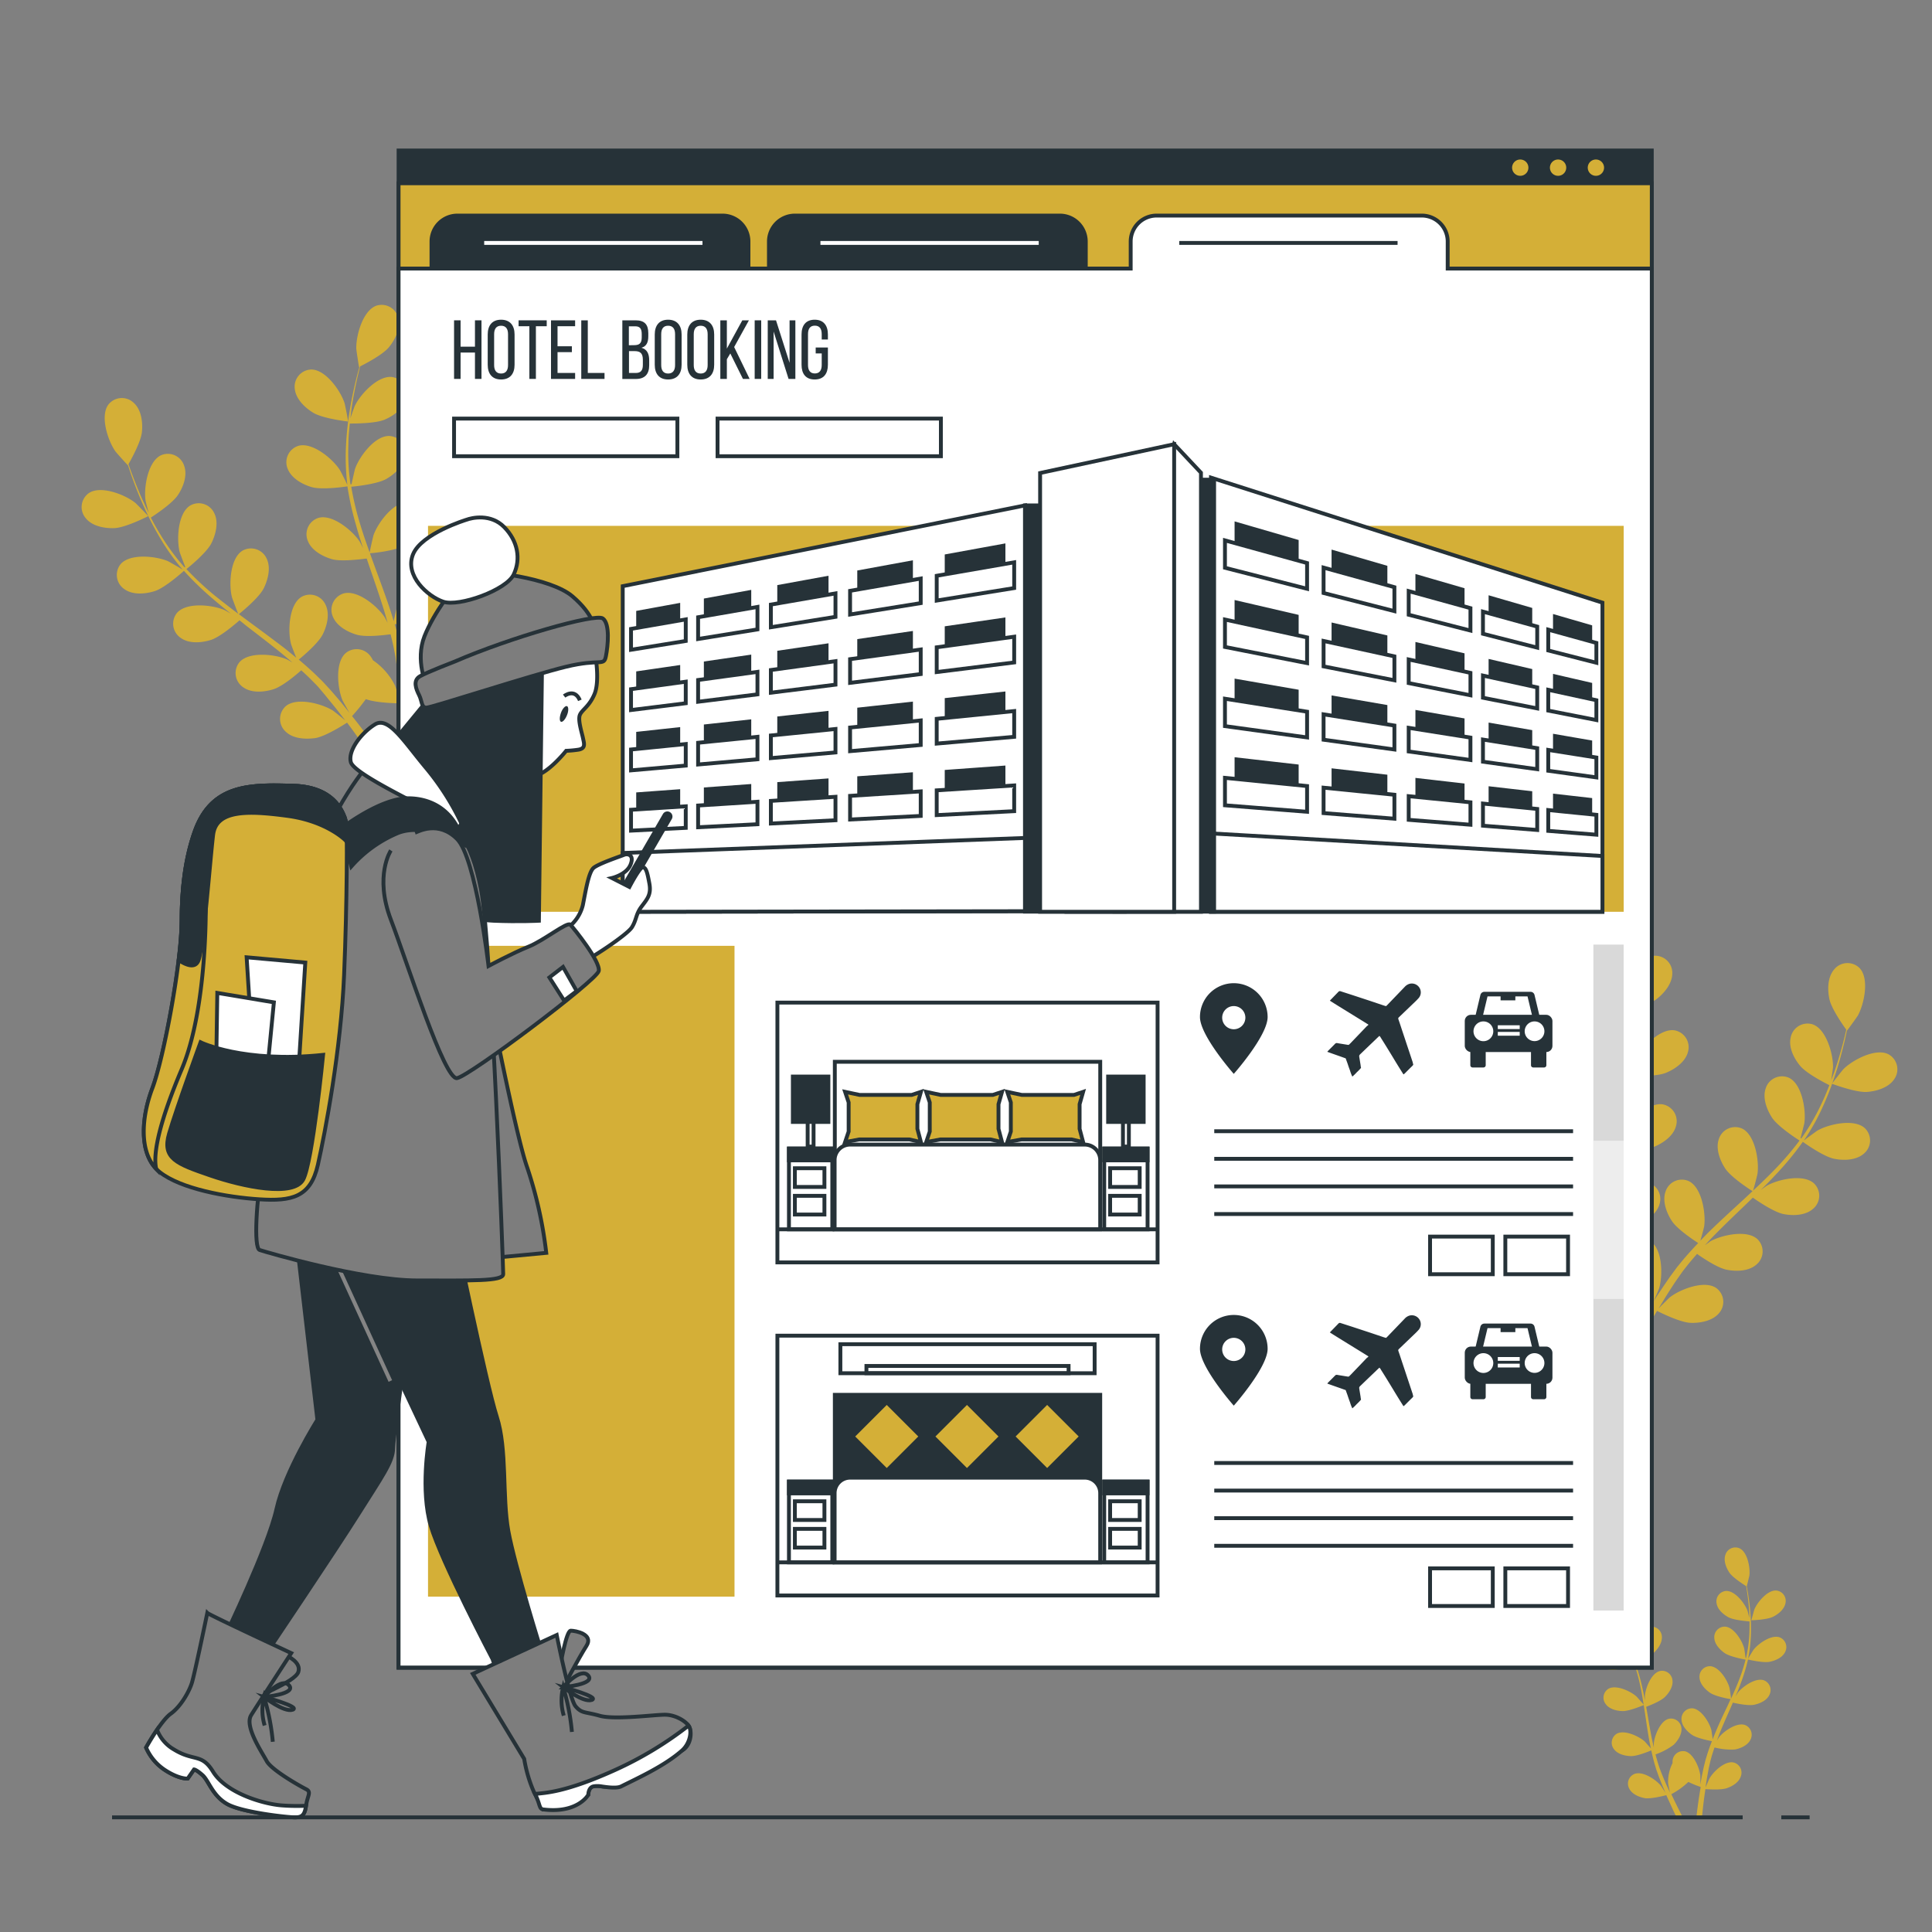 <svg xmlns="http://www.w3.org/2000/svg" viewBox="0 0 500 500"><rect x="0" y="0" width="500" height="500" fill="#808080" stroke="none"/><g id="freepik--Plants--inject-3"><path d="M29.59,136.68c2.93-.11,8.78-3.1,8.79-3.11s-3.14-3.26-3.37-3.44c-2.61-2.09-8.88-4.59-12-2.53a4.43,4.43,0,0,0-.78,6.55C23.89,136.2,27.09,136.77,29.59,136.68Z" style="fill:#D4AF37"></path><path d="M90.09,109.09c.07,0-.82-4.45-.91-4.73-1-3.18-4.88-8.73-8.62-8.73a4.43,4.43,0,0,0-4.27,5c.27,2.63,2.62,4.88,4.76,6.18C83.55,108.35,90.08,109.09,90.09,109.09Z" style="fill:#D4AF37"></path><path d="M97.41,79.11c-3.53,1.26-5.3,7.78-5.2,11.12,0,.29.67,4.79.73,4.76L93,95c-.28,1-.58,2.14-.88,3.35-.53,2.24-1.12,4.78-1.56,7.59a78.06,78.06,0,0,0-1,9.13,58.67,58.67,0,0,0,.32,10.27.5.5,0,0,1,0,.12c-.46-1-1.83-3.74-2-3.94-1.83-2.8-7-7.13-10.62-6.15a4.44,4.44,0,0,0-2.79,6c1,2.46,3.81,4,6.22,4.7,2.7.77,8.74-.12,9.22-.2A78.17,78.17,0,0,0,92.17,136c.54,2,1.16,3.91,1.8,5.87-.43-.85-.81-1.61-.88-1.71-1.83-2.8-7-7.13-10.62-6.15a4.44,4.44,0,0,0-2.79,6c.95,2.46,3.82,4,6.22,4.7s7.6,0,9-.16c.26.75.5,1.5.76,2.24,1.23,3.58,2.47,7.15,3.58,10.69.39,1.24.73,2.48,1.08,3.72-.38-.75-.71-1.38-.77-1.47-1.82-2.8-7-7.14-10.61-6.15a4.43,4.43,0,0,0-2.8,6c1,2.46,3.82,4,6.22,4.69s7.1.1,8.72-.12c.32,1.28.64,2.57.88,3.82.15.86.36,1.68.46,2.56s.24,1.71.35,2.56c.17,1.63.35,3.32.47,4.92.09,1.12.16,2.18.23,3.25-.37-1.25-1.16-3.67-1.25-3.86a17.2,17.2,0,0,0-5.72-6.54A4.75,4.75,0,0,0,96,170a4.43,4.43,0,0,0-6.51-1c-2.84,2.44-2.15,9.16-.85,12.24.08.19,1.13,2.07,1.81,3.24-.51-.63-1-1.25-1.52-1.89-1-1.27-2.11-2.52-3.26-3.86l-1.75-1.9c-.57-.65-1.26-1.26-1.89-1.9-1.49-1.45-3.08-2.85-4.71-4.23,1.12-.91,5-4.2,6.16-6.44s1.94-5.38.77-7.75a4.42,4.42,0,0,0-6.28-2c-3.18,2-3.51,8.73-2.69,12,0,.2.89,2.46,1.38,3.7-1-.82-2-1.64-3-2.44-3-2.29-6-4.52-9.06-6.76l-2.78-2.07c.4-.32,5.14-4.14,6.41-6.64,1.12-2.23,1.93-5.39.77-7.76a4.45,4.45,0,0,0-6.29-2c-3.17,2-3.51,8.73-2.69,12,.06.25,1.28,3.5,1.63,4.31-2-1.52-4-3.06-6-4.66a77.62,77.62,0,0,1-7.4-6.91c.19-.15,5.15-4.1,6.45-6.67,1.12-2.23,1.93-5.39.77-7.76a4.43,4.43,0,0,0-6.28-2c-3.18,2-3.51,8.72-2.7,12,.05.22,1,2.7,1.45,3.87l-.18.11a57.69,57.69,0,0,1-6.06-8.18c-1-1.58-1.86-3.15-2.67-4.7,1-.64,5.54-3.63,7-5.81s2.52-5.14,1.62-7.63a4.43,4.43,0,0,0-6-2.68c-3.38,1.62-4.45,8.29-4,11.6,0,.18.48,2,.83,3.29-.35-.7-.73-1.42-1-2.1-1.23-2.55-2.2-5-3-7.11-.47-1.22-.87-2.34-1.23-3.38.65-1.14,3.23-5.78,3.48-8.33s-.14-5.72-2.08-7.51a4.44,4.44,0,0,0-6.59.4c-2.24,3-.12,9.4,1.81,12.13.16.24,3.19,3.63,3.23,3.57l0-.07c.33,1,.69,2.1,1.11,3.28.79,2.16,1.71,4.6,2.88,7.19a79.59,79.59,0,0,0,4.19,8.18,57.63,57.63,0,0,0,5.93,8.38l.09.09c-.93-.58-3.6-2.1-3.81-2.2-3.07-1.32-9.78-2.08-12.25.73a4.44,4.44,0,0,0,1,6.53c2.15,1.53,5.39,1.23,7.77.49,2.69-.85,7.23-4.93,7.59-5.26A77.51,77.51,0,0,0,55,154.9c1.53,1.33,3.13,2.63,4.74,3.9-.83-.47-1.56-.89-1.67-.93-3.07-1.33-9.78-2.09-12.25.73a4.43,4.43,0,0,0,1,6.52c2.15,1.53,5.39,1.24,7.77.49s6.37-4.16,7.4-5.08L63.8,162c3,2.31,6,4.6,8.88,6.93,1,.82,2,1.67,3,2.52-.73-.42-1.35-.77-1.45-.81-3.07-1.33-9.78-2.09-12.25.73a4.43,4.43,0,0,0,1,6.52c2.15,1.53,5.39,1.24,7.78.49s6-3.83,7.2-4.91c1,.89,1.94,1.79,2.84,2.7.6.63,1.22,1.2,1.79,1.88L84.23,180c1,1.27,2.12,2.58,3.11,3.85.69.87,1.33,1.72,2,2.58-1-.83-3-2.42-3.17-2.53-2.84-1.78-9.35-3.55-12.22-1.14a4.44,4.44,0,0,0,0,6.6c1.89,1.84,5.14,2,7.61,1.66,2.72-.42,7.64-3.61,8.26-4,1.07,1.41,2.09,2.8,3,4.12,1.62,2.25,3.06,4.34,4.32,6.22l2.18-1.05c-1.37-1.95-2.94-4.13-4.71-6.48-1.08-1.44-2.27-3-3.5-4.51a49,49,0,0,0,3.57-4.39c2.63,1,8.11,1.09,8.81,1.09.11,1.77.21,3.49.27,5.12q.15,3.78.16,6.95l2.34-1.13c-.06-1.83-.16-3.82-.29-5.93-.1-1.8-.25-3.72-.43-5.69.7-.17,6.4-1.62,8.56-3.34,2-1.55,4-4.07,4-6.72a4.44,4.44,0,0,0-4.87-4.45c-3.71.47-6.84,6.46-7.46,9.74,0,.19-.2,2.34-.28,3.7-.07-.81-.13-1.59-.22-2.41-.16-1.64-.37-3.27-.59-5-.13-.85-.27-1.7-.41-2.56s-.35-1.74-.52-2.62c-.45-2-1-4.08-1.6-6.12,1.43-.15,6.51-.73,8.69-2s4.58-3.42,4.92-6a4.43,4.43,0,0,0-4.13-5.14c-3.75-.1-7.74,5.34-8.85,8.5-.07.19-.61,2.54-.89,3.84-.37-1.22-.73-2.45-1.15-3.68-1.19-3.54-2.52-7.09-3.82-10.64-.4-1.08-.79-2.17-1.18-3.26.51,0,6.57-.61,9-2,2.16-1.24,4.58-3.43,4.92-6.05a4.44,4.44,0,0,0-4.14-5.14c-3.74-.1-7.74,5.35-8.85,8.5-.08.24-.86,3.62-1,4.49-.86-2.39-1.69-4.78-2.42-7.18a78.35,78.35,0,0,1-2.35-9.84c.24,0,6.56-.58,9.06-2,2.16-1.24,4.58-3.42,4.92-6a4.43,4.43,0,0,0-4.14-5.13c-3.74-.1-7.74,5.34-8.85,8.49-.07.21-.66,2.79-.91,4H90.7A57.2,57.2,0,0,1,90.16,115c0-1.87.19-3.65.37-5.39,1.19,0,6.62,0,9-1s4.93-2.9,5.55-5.46a4.44,4.44,0,0,0-3.54-5.57c-3.71-.51-8.28,4.46-9.73,7.48-.08.16-.7,1.92-1.13,3.2.1-.78.18-1.59.28-2.34.39-2.8.91-5.35,1.4-7.6.28-1.27.57-2.42.84-3.5,1.18-.59,5.88-3,7.49-5s3-4.85,2.41-7.41A4.43,4.43,0,0,0,97.41,79.11Z" style="fill:#D4AF37"></path><path d="M483.17,282.59c-2.92.21-9.07-2.12-9.08-2.12s2.77-3.59,3-3.79c2.36-2.36,8.32-5.54,11.65-3.83a4.43,4.43,0,0,1,1.5,6.42C488.78,281.49,485.66,282.41,483.17,282.59Z" style="fill:#D4AF37"></path><path d="M420,261.78c-.07,0,.33-4.51.39-4.8.67-3.27,3.89-9.21,7.61-9.62a4.43,4.43,0,0,1,4.79,4.53c0,2.64-2.07,5.13-4.05,6.66C426.44,260.34,420,261.78,420,261.78Z" style="fill:#D4AF37"></path><path d="M409.47,232.79c3.64.86,6.11,7.15,6.37,10.48,0,.29-.13,4.83-.2,4.81l-.07,0c.39,1,.81,2.06,1.24,3.23.77,2.17,1.63,4.63,2.38,7.38a77.37,77.37,0,0,1,2,9,57.22,57.22,0,0,1,.8,10.24.49.49,0,0,1,0,.12c.35-1,1.42-3.91,1.53-4.13,1.51-3,6.18-7.85,9.88-7.27a4.44,4.44,0,0,1,3.43,5.64c-.68,2.55-3.36,4.4-5.67,5.35-2.6,1.07-8.71.83-9.19.81a80.23,80.23,0,0,1-1.07,10.42c-.33,2-.73,4-1.15,6,.33-.89.63-1.69.68-1.79,1.51-3,6.19-7.86,9.89-7.27a4.43,4.43,0,0,1,3.42,5.63c-.67,2.56-3.35,4.4-5.66,5.35s-7.55.87-8.93.83c-.17.77-.33,1.54-.51,2.31-.83,3.69-1.67,7.37-2.39,11-.25,1.28-.45,2.55-.66,3.82.29-.79.55-1.45.59-1.55,1.52-3,6.19-7.86,9.89-7.27a4.43,4.43,0,0,1,3.43,5.63c-.68,2.56-3.36,4.41-5.67,5.35s-7.05.88-8.68.83c-.18,1.31-.35,2.62-.46,3.9-.05.87-.17,1.71-.17,2.59s0,1.73-.08,2.58c0,1.65,0,3.34.08,5,0,1.11.08,2.18.12,3.25.24-1.28.76-3.77.82-4a17.26,17.26,0,0,1,5-7.12,5.1,5.1,0,0,1,.39-.9,4.43,4.43,0,0,1,6.36-1.74c3.09,2.12,3.13,8.87,2.18,12.08-.06.19-.89,2.17-1.44,3.41.43-.68.84-1.35,1.3-2,.89-1.38,1.82-2.74,2.82-4.2l1.53-2.08c.5-.71,1.11-1.39,1.67-2.1,1.32-1.6,2.75-3.16,4.22-4.71-1.21-.78-5.46-3.62-6.83-5.73s-2.51-5.14-1.61-7.62a4.42,4.42,0,0,1,6-2.68c3.38,1.62,4.44,8.29,4,11.6,0,.21-.62,2.55-1,3.82.89-.92,1.77-1.84,2.7-2.74,2.69-2.61,5.49-5.16,8.27-7.72.85-.78,1.69-1.57,2.53-2.36-.43-.27-5.56-3.54-7.09-5.9-1.36-2.09-2.51-5.14-1.61-7.62a4.43,4.43,0,0,1,6-2.68c3.37,1.62,4.44,8.29,4,11.6,0,.25-.89,3.61-1.15,4.46,1.86-1.74,3.69-3.49,5.43-5.28a76.66,76.66,0,0,0,6.59-7.68c-.2-.13-5.56-3.52-7.13-5.93-1.36-2.1-2.51-5.14-1.61-7.63a4.43,4.43,0,0,1,6-2.68c3.38,1.62,4.44,8.29,4,11.61,0,.21-.68,2.78-1,4l.19.09a56.79,56.79,0,0,0,5.13-8.79c.82-1.68,1.5-3.34,2.14-5-1.07-.53-5.9-3-7.56-5s-3.06-4.83-2.44-7.4a4.44,4.44,0,0,1,5.7-3.33c3.53,1.25,5.32,7.76,5.24,11.1,0,.18-.26,2-.47,3.36.28-.73.57-1.49.82-2.2.94-2.67,1.64-5.18,2.24-7.4.33-1.27.6-2.42.84-3.5-.77-1.06-3.83-5.39-4.36-7.89s-.49-5.7,1.24-7.7a4.43,4.43,0,0,1,6.59-.32c2.56,2.73,1.15,9.33-.46,12.26-.14.25-2.79,3.95-2.83,3.9l0-.07c-.22,1.05-.46,2.16-.75,3.38-.55,2.24-1.19,4.76-2.08,7.47a79.72,79.72,0,0,1-3.27,8.58,57.32,57.32,0,0,1-5,9,.86.86,0,0,1-.07.1c.86-.67,3.34-2.48,3.55-2.6,2.9-1.66,9.49-3.14,12.25-.61a4.43,4.43,0,0,1-.25,6.59c-2,1.75-5.23,1.82-7.68,1.33-2.76-.54-7.72-4.1-8.12-4.39a76.66,76.66,0,0,1-6.63,8.09c-1.39,1.5-2.83,3-4.29,4.4.77-.56,1.46-1.05,1.56-1.11,2.91-1.66,9.49-3.15,12.25-.62a4.42,4.42,0,0,1-.25,6.59c-2,1.76-5.22,1.83-7.67,1.34s-6.78-3.44-7.91-4.24c-.56.55-1.12,1.11-1.69,1.65-2.73,2.62-5.47,5.23-8.07,7.87-.92.92-1.79,1.87-2.66,2.82.68-.5,1.26-.91,1.35-1,2.91-1.65,9.49-3.14,12.25-.61a4.42,4.42,0,0,1-.25,6.59c-2,1.76-5.22,1.82-7.67,1.34s-6.36-3.16-7.7-4.1c-.87,1-1.74,2-2.53,3-.53.7-1.08,1.33-1.57,2.06l-1.49,2.12c-.9,1.38-1.83,2.8-2.67,4.16-.59,1-1.13,1.87-1.69,2.78.91-.93,2.71-2.72,2.88-2.86,2.62-2.07,8.91-4.54,12-2.46a4.43,4.43,0,0,1,.75,6.55c-1.68,2-4.89,2.59-7.38,2.49-2.75-.12-8-2.76-8.65-3.09-.91,1.52-1.78,3-2.57,4.43-1.37,2.41-2.57,4.65-3.62,6.65l-2.27-.8c1.14-2.08,2.46-4.42,4-7,.91-1.55,1.92-3.19,3-4.86a48.71,48.71,0,0,1-4-4c-2.5,1.32-7.94,2-8.64,2,.08,1.77.18,3.5.3,5.12.17,2.52.38,4.83.59,6.92l-2.44-.86q-.21-2.75-.37-5.93c-.09-1.8-.15-3.72-.19-5.7-.72-.09-6.54-.91-8.87-2.38-2.11-1.33-4.43-3.61-4.66-6.25a4.43,4.43,0,0,1,4.35-5c3.74.06,7.51,5.67,8.48,8.87.06.19.45,2.3.68,3.64,0-.8,0-1.59,0-2.42,0-1.64,0-3.29,0-5.05,0-.85.08-1.72.12-2.59s.16-1.77.24-2.66c.22-2.07.54-4.16.92-6.26-1.44,0-6.56,0-8.86-1s-4.93-2.91-5.55-5.47a4.43,4.43,0,0,1,3.55-5.56c3.71-.51,8.28,4.46,9.72,7.47.09.19.89,2.47,1.3,3.73.24-1.26.47-2.51.74-3.78.81-3.65,1.74-7.33,2.64-11,.28-1.13.55-2.25.82-3.37-.52,0-6.6.11-9.17-1-2.29-1-4.93-2.9-5.55-5.47a4.42,4.42,0,0,1,3.54-5.55c3.71-.51,8.28,4.46,9.73,7.47.11.23,1.25,3.51,1.5,4.36.59-2.47,1.15-4.94,1.61-7.4a78.75,78.75,0,0,0,1.27-10c-.24,0-6.59.13-9.23-1-2.29-1-4.93-2.9-5.55-5.47a4.43,4.43,0,0,1,3.55-5.56c3.71-.51,8.28,4.46,9.72,7.47.1.2,1,2.7,1.36,3.9l.21,0a56.9,56.9,0,0,0-.57-10.16c-.25-1.86-.59-3.61-1-5.32-1.18.15-6.57.75-9.06,0s-5.22-2.34-6.12-4.82a4.44,4.44,0,0,1,2.91-5.92c3.63-.91,8.72,3.53,10.49,6.37.1.15.9,1.83,1.47,3.06-.18-.77-.35-1.57-.53-2.3-.69-2.74-1.49-5.21-2.22-7.4-.42-1.24-.83-2.35-1.22-3.38-1.24-.46-6.18-2.38-8-4.18s-3.55-4.48-3.2-7.11A4.43,4.43,0,0,1,409.47,232.79Z" style="fill:#D4AF37"></path><path d="M458.86,418.42c-1.6.8-5.61.91-5.61.91s.72-2.67.79-2.83c.79-1.88,3.42-5.06,5.69-4.87a2.7,2.7,0,0,1,2.35,3.27C461.78,416.49,460.23,417.74,458.86,418.42Z" style="fill:#D4AF37"></path><path d="M418.36,421.36s-.86-2.63-.9-2.8c-.38-2,.06-6.11,2.06-7.21a2.7,2.7,0,0,1,3.76,1.45c.63,1.48,0,3.38-.74,4.7C421.65,419.05,418.36,421.36,418.36,421.36Z" style="fill:#D4AF37"></path><path d="M431.24,464.59c.49,1.11,1,2.18,1.44,3.17s.78,1.64,1.15,2.39h1.59c-.48-.92-1-1.91-1.52-3-.44-.89-.9-1.84-1.36-2.82a19.6,19.6,0,0,0,4.4-3.17,27.42,27.42,0,0,0,3.2,1.31c-.2,1.19-.39,2.35-.55,3.44-.22,1.53-.4,2.94-.55,4.22h1.45c.12-1.23.26-2.58.44-4,.12-1,.27-2,.43-3.1.44,0,4,.31,5.6-.27s3.11-1.58,3.59-3.12a2.7,2.7,0,0,0-1.95-3.52c-2.24-.45-5.22,2.4-6.21,4.18-.07.12-.67,1.55-1,2.29.09-.65.19-1.29.3-2,.16-1,.36-2,.54-3,.11-.51.23-1,.35-1.54s.27-1,.4-1.53c.22-.75.48-1.52.74-2.28a17.09,17.09,0,0,0,5.3.52c1.49-.29,3.32-1.09,4-2.54a2.71,2.71,0,0,0-1.39-3.78c-2.15-.78-5.52,1.59-6.78,3.2,0,.05-.27.42-.54.86.28-.74.55-1.48.85-2.22.86-2.09,1.79-4.2,2.73-6.31l.57-1.33c.82.19,3.93.86,5.45.56s3.32-1.09,4-2.55a2.71,2.71,0,0,0-1.39-3.78c-2.15-.78-5.52,1.59-6.78,3.2,0,.06-.32.5-.62,1,.49-1.15,1-2.31,1.4-3.48a47.43,47.43,0,0,0,1.86-6.11c.29.07,3.92.92,5.61.59,1.5-.3,3.32-1.09,4-2.54a2.71,2.71,0,0,0-1.4-3.78c-2.14-.79-5.52,1.59-6.77,3.2-.09.11-1.07,1.71-1.4,2.29a.19.19,0,0,1,0-.07,36.44,36.44,0,0,0,.72-6.23,48.33,48.33,0,0,0-.15-5.61c-.13-1.73-.35-3.31-.56-4.7-.12-.75-.25-1.44-.37-2.08l0,0s.67-2.68.69-2.86c.23-2-.51-6.08-2.59-7a2.7,2.7,0,0,0-3.64,1.72c-.52,1.53.22,3.37,1.08,4.63s3.62,3,4.3,3.45c.12.66.23,1.38.34,2.17.18,1.39.37,3,.46,4.7,0,.46,0,.95.05,1.43-.2-.8-.48-1.9-.52-2-.73-1.91-3.26-5.17-5.54-5.05a2.7,2.7,0,0,0-2.44,3.2c.24,1.6,1.75,2.89,3.1,3.62s4.71,1,5.43,1.07c0,1.07,0,2.16-.05,3.3a36,36,0,0,1-.85,6.16h-.13c-.09-.76-.32-2.36-.36-2.49-.51-2-2.67-5.5-4.95-5.63a2.72,2.72,0,0,0-2.78,2.92c.07,1.61,1.43,3.06,2.69,3.93,1.45,1,5.26,1.66,5.41,1.69a48.54,48.54,0,0,1-1.94,5.87c-.56,1.42-1.19,2.83-1.84,4.24,0-.53-.35-2.63-.38-2.78-.52-2-2.67-5.5-5-5.63a2.71,2.71,0,0,0-2.77,2.92c.07,1.61,1.43,3.06,2.68,3.93,1.41,1,5.07,1.63,5.38,1.68-.3.64-.59,1.28-.89,1.93-1,2.09-2,4.18-2.87,6.28-.32.72-.6,1.45-.89,2.18-.1-.81-.31-2.27-.34-2.39-.51-2-2.67-5.5-4.95-5.63a2.72,2.72,0,0,0-2.78,2.92c.07,1.61,1.43,3.06,2.69,3.93s4.32,1.49,5.19,1.65c-.48,1.21-.92,2.42-1.29,3.64-.15.53-.34,1.06-.46,1.57s-.25,1-.38,1.53c-.22,1.06-.43,2-.61,3-.1.5-.17,1-.26,1.46,0-.83,0-2.15,0-2.27-.21-2-1.81-5.83-4-6.31a2.71,2.71,0,0,0-3.19,2.46,4,4,0,0,0,0,.6,10.53,10.53,0,0,0-1.15,5.18c0,.13.3,1.66.47,2.43-.28-.59-.55-1.18-.83-1.8-.41-.9-.8-1.85-1.19-2.78l-.57-1.48c-.2-.49-.33-1-.5-1.5-.23-.74-.44-1.52-.65-2.3a17.26,17.26,0,0,0,4.71-2.49c1.09-1.07,2.17-2.74,2-4.34a2.71,2.71,0,0,0-3.25-2.39c-2.22.53-3.73,4.37-3.89,6.41,0,.07,0,.5,0,1-.18-.76-.36-1.53-.52-2.31-.44-2.22-.82-4.49-1.21-6.77-.08-.48-.17-.95-.25-1.43.79-.29,3.75-1.45,4.85-2.54s2.17-2.74,1.95-4.34a2.7,2.7,0,0,0-3.24-2.38c-2.23.53-3.73,4.37-3.89,6.4,0,.08,0,.59,0,1.17-.23-1.23-.48-2.46-.76-3.67a47.37,47.37,0,0,0-1.82-6.13c.28-.1,3.78-1.39,5-2.6s2.16-2.74,1.95-4.34A2.7,2.7,0,0,0,427,421c-2.22.53-3.72,4.37-3.88,6.4,0,.15.05,2,.1,2.69l0-.07a35.33,35.33,0,0,0-2.83-5.6,49.49,49.49,0,0,0-3.22-4.59c-1.07-1.38-2.12-2.57-3.07-3.61-.51-.57-1-1.07-1.45-1.54h.05s-.92-2.61-1-2.76c-.93-1.82-3.78-4.8-6-4.44a2.7,2.7,0,0,0-2.09,3.44c.41,1.56,2.05,2.69,3.46,3.27s4.68.52,5.49.5c.46.49,1,1,1.47,1.62.92,1.07,1.95,2.28,3,3.67.27.37.55.78.83,1.17-.6-.56-1.45-1.32-1.54-1.39-1.66-1.19-5.56-2.51-7.4-1.15a2.7,2.7,0,0,0-.27,4c1.08,1.19,3.06,1.44,4.58,1.3s4.49-1.74,5.12-2.1c.61.88,1.21,1.79,1.78,2.78a34.64,34.64,0,0,1,2.68,5.61l-.11.06c-.5-.58-1.57-1.79-1.67-1.88-1.52-1.37-5.25-3.11-7.23-2a2.7,2.7,0,0,0-.71,4c1,1.31,2.88,1.77,4.41,1.8,1.75,0,5.31-1.52,5.44-1.58a46.68,46.68,0,0,1,1.62,6c.32,1.49.57,3,.81,4.56-.34-.43-1.74-2-1.86-2.12-1.52-1.36-5.25-3.11-7.23-2a2.71,2.71,0,0,0-.71,4c.95,1.3,2.88,1.77,4.41,1.79,1.71,0,5.13-1.43,5.41-1.56l.33,2.09c.34,2.29.67,4.58,1.06,6.83.14.78.31,1.54.47,2.31-.53-.62-1.51-1.72-1.6-1.81-1.52-1.36-5.26-3.11-7.24-2a2.71,2.71,0,0,0-.71,4c.95,1.3,2.89,1.76,4.41,1.79s4.43-1.14,5.24-1.48c.27,1.27.58,2.52.93,3.74.17.53.3,1.07.49,1.57s.36,1,.53,1.48c.4,1,.76,1.94,1.16,2.87.19.46.39.9.58,1.36-.44-.71-1.15-1.81-1.23-1.91-1.29-1.57-4.72-3.87-6.85-3a2.7,2.7,0,0,0-1.3,3.81c.74,1.44,2.58,2.19,4.08,2.45C427.34,465.59,430.82,464.7,431.24,464.59Z" style="fill:#D4AF37"></path></g><g id="freepik--web-page--inject-3"><rect x="103.15" y="38.95" width="324.33" height="384.12" style="fill:#263238;stroke:#263238;stroke-miterlimit:10"></rect><path d="M396.05,43.39a2.61,2.61,0,1,1-2.61-2.61A2.61,2.61,0,0,1,396.05,43.39Z" style="fill:#D4AF37;stroke:#263238;stroke-miterlimit:10"></path><path d="M405.84,43.39a2.61,2.61,0,1,1-2.61-2.61A2.61,2.61,0,0,1,405.84,43.39Z" style="fill:#D4AF37;stroke:#263238;stroke-miterlimit:10"></path><path d="M415.63,43.39A2.61,2.61,0,1,1,413,40.78,2.61,2.61,0,0,1,415.63,43.39Z" style="fill:#D4AF37;stroke:#263238;stroke-miterlimit:10"></path><rect x="103.15" y="47.43" width="324.33" height="384.12" style="fill:#D4AF37;stroke:#263238;stroke-miterlimit:10"></rect><path d="M193.7,69.5v-7A6.71,6.71,0,0,0,187,55.79H118.38a6.71,6.71,0,0,0-6.71,6.71v7h-8.52V431.55H427.48V69.5Z" style="fill:#263238;stroke:#263238;stroke-miterlimit:10"></path><path d="M281,69.5v-7a6.71,6.71,0,0,0-6.71-6.71H205.67A6.72,6.72,0,0,0,199,62.5v7H103.15V431.55H427.48V69.5Z" style="fill:#263238;stroke:#263238;stroke-miterlimit:10"></path><path d="M374.66,69.5v-7A6.71,6.71,0,0,0,368,55.79H299.34a6.72,6.72,0,0,0-6.72,6.71v7H103.15V431.55H427.48V69.5Z" style="fill:#fff;stroke:#263238;stroke-miterlimit:10"></path><rect x="201.19" y="259.47" width="98.39" height="67.24" style="fill:none;stroke:#263238;stroke-miterlimit:10"></rect><rect x="110.77" y="136.09" width="309.44" height="99.88" style="fill:#D4AF37"></rect><rect x="110.77" y="244.78" width="79.32" height="168.43" style="fill:#D4AF37"></rect><polygon points="414.71 235.97 313.4 235.97 313.4 123.61 414.71 155.97 414.71 235.97" style="fill:#fff;stroke:#263238;stroke-miterlimit:10"></polygon><polygon points="414.71 235.97 313.4 235.97 313.4 215.68 414.71 221.53 414.71 235.97" style="fill:#fff;stroke:#263238;stroke-miterlimit:10"></polygon><polygon points="335.59 146.84 320.01 142.63 320.01 135.6 335.59 140.13 335.59 146.84" style="fill:#263238;stroke:#263238;stroke-miterlimit:10"></polygon><polygon points="338.27 152.38 317.02 146.94 317.02 139.85 338.27 145.72 338.27 152.38" style="fill:#fff;stroke:#263238;stroke-miterlimit:10"></polygon><polygon points="358.55 153.05 345.11 149.42 345.11 142.9 358.55 146.81 358.55 153.05" style="fill:#263238;stroke:#263238;stroke-miterlimit:10"></polygon><polygon points="360.87 158.16 342.54 153.47 342.54 146.9 360.87 151.96 360.87 158.16" style="fill:#fff;stroke:#263238;stroke-miterlimit:10"></polygon><polygon points="378.52 158.45 366.81 155.29 366.81 149.21 378.52 152.61 378.52 158.45" style="fill:#263238;stroke:#263238;stroke-miterlimit:10"></polygon><polygon points="380.55 163.19 364.57 159.1 364.57 152.98 380.55 157.39 380.55 163.19" style="fill:#fff;stroke:#263238;stroke-miterlimit:10"></polygon><polygon points="396.04 163.19 385.75 160.41 385.75 154.72 396.04 157.71 396.04 163.19" style="fill:#263238;stroke:#263238;stroke-miterlimit:10"></polygon><polygon points="397.83 167.61 383.79 164.02 383.79 158.29 397.83 162.16 397.83 167.61" style="fill:#fff;stroke:#263238;stroke-miterlimit:10"></polygon><polygon points="411.55 167.39 402.42 164.92 402.42 159.57 411.55 162.22 411.55 167.39" style="fill:#263238;stroke:#263238;stroke-miterlimit:10"></polygon><polygon points="413.14 171.52 400.69 168.34 400.69 162.95 413.14 166.39 413.14 171.52" style="fill:#fff;stroke:#263238;stroke-miterlimit:10"></polygon><polygon points="335.59 166.24 320.01 162.94 320.01 155.91 335.59 159.53 335.59 166.24" style="fill:#263238;stroke:#263238;stroke-miterlimit:10"></polygon><polygon points="338.27 171.62 317.02 167.43 317.02 160.34 338.27 164.96 338.27 171.62" style="fill:#fff;stroke:#263238;stroke-miterlimit:10"></polygon><polygon points="358.55 171.1 345.11 168.25 345.11 161.73 358.55 164.85 358.55 171.1" style="fill:#263238;stroke:#263238;stroke-miterlimit:10"></polygon><polygon points="360.87 176.06 342.54 172.46 342.54 165.88 360.87 169.87 360.87 176.06" style="fill:#fff;stroke:#263238;stroke-miterlimit:10"></polygon><polygon points="378.52 175.32 366.81 172.84 366.81 166.77 378.52 169.48 378.52 175.32" style="fill:#263238;stroke:#263238;stroke-miterlimit:10"></polygon><polygon points="380.55 179.94 364.57 176.79 364.57 170.67 380.55 174.14 380.55 179.94" style="fill:#fff;stroke:#263238;stroke-miterlimit:10"></polygon><polygon points="396.04 179.03 385.75 176.85 385.75 171.16 396.04 173.55 396.04 179.03" style="fill:#263238;stroke:#263238;stroke-miterlimit:10"></polygon><polygon points="397.83 183.34 383.79 180.58 383.79 174.84 397.83 177.9 397.83 183.34" style="fill:#fff;stroke:#263238;stroke-miterlimit:10"></polygon><polygon points="411.55 182.31 402.42 180.38 402.42 175.03 411.55 177.14 411.55 182.31" style="fill:#263238;stroke:#263238;stroke-miterlimit:10"></polygon><polygon points="413.14 186.35 400.69 183.9 400.69 178.52 413.14 181.22 413.14 186.35" style="fill:#fff;stroke:#263238;stroke-miterlimit:10"></polygon><polygon points="335.59 185.63 320.01 183.25 320.01 176.22 335.59 178.92 335.59 185.63" style="fill:#263238;stroke:#263238;stroke-miterlimit:10"></polygon><polygon points="338.27 190.85 317.02 187.92 317.02 180.83 338.27 184.19 338.27 190.85" style="fill:#fff;stroke:#263238;stroke-miterlimit:10"></polygon><polygon points="358.55 189.14 345.11 187.09 345.11 180.57 358.55 182.89 358.55 189.14" style="fill:#263238;stroke:#263238;stroke-miterlimit:10"></polygon><polygon points="360.87 193.97 342.54 191.44 342.54 184.87 360.87 187.77 360.87 193.97" style="fill:#fff;stroke:#263238;stroke-miterlimit:10"></polygon><polygon points="378.52 192.19 366.81 190.4 366.81 184.32 378.52 186.35 378.52 192.19" style="fill:#263238;stroke:#263238;stroke-miterlimit:10"></polygon><polygon points="380.55 196.69 364.57 194.48 364.57 188.36 380.55 190.89 380.55 196.69" style="fill:#fff;stroke:#263238;stroke-miterlimit:10"></polygon><polygon points="396.04 194.87 385.75 193.29 385.75 187.6 396.04 189.38 396.04 194.87" style="fill:#263238;stroke:#263238;stroke-miterlimit:10"></polygon><polygon points="397.83 199.07 383.79 197.13 383.79 191.4 397.83 193.63 397.83 199.07" style="fill:#fff;stroke:#263238;stroke-miterlimit:10"></polygon><polygon points="411.55 197.24 402.42 195.84 402.42 190.49 411.55 192.07 411.55 197.24" style="fill:#263238;stroke:#263238;stroke-miterlimit:10"></polygon><polygon points="413.14 201.19 400.69 199.47 400.69 194.08 413.14 196.05 413.14 201.19" style="fill:#fff;stroke:#263238;stroke-miterlimit:10"></polygon><polygon points="335.59 205.03 320.01 203.56 320.01 196.53 335.59 198.31 335.59 205.03" style="fill:#263238;stroke:#263238;stroke-miterlimit:10"></polygon><polygon points="338.27 210.09 317.02 208.41 317.02 201.31 338.27 203.43 338.27 210.09" style="fill:#fff;stroke:#263238;stroke-miterlimit:10"></polygon><polygon points="358.55 207.18 345.11 205.92 345.11 199.4 358.55 200.94 358.55 207.18" style="fill:#263238;stroke:#263238;stroke-miterlimit:10"></polygon><polygon points="360.87 211.88 342.54 210.43 342.54 203.85 360.87 205.68 360.87 211.88" style="fill:#fff;stroke:#263238;stroke-miterlimit:10"></polygon><polygon points="378.52 209.06 366.81 207.96 366.81 201.88 378.52 203.22 378.52 209.06" style="fill:#263238;stroke:#263238;stroke-miterlimit:10"></polygon><polygon points="380.55 213.44 364.57 212.17 364.57 206.05 380.55 207.64 380.55 213.44" style="fill:#fff;stroke:#263238;stroke-miterlimit:10"></polygon><polygon points="396.04 210.7 385.75 209.74 385.75 204.04 396.04 205.22 396.04 210.7" style="fill:#263238;stroke:#263238;stroke-miterlimit:10"></polygon><polygon points="397.83 214.8 383.79 213.69 383.79 207.96 397.83 209.36 397.83 214.8" style="fill:#fff;stroke:#263238;stroke-miterlimit:10"></polygon><polygon points="411.55 212.16 402.42 211.3 402.42 205.95 411.55 206.99 411.55 212.16" style="fill:#263238;stroke:#263238;stroke-miterlimit:10"></polygon><polygon points="413.14 216.02 400.69 215.03 400.69 209.64 413.14 210.88 413.14 216.02" style="fill:#fff;stroke:#263238;stroke-miterlimit:10"></polygon><rect x="265.26" y="130.8" width="25.82" height="105.13" style="fill:#263238;stroke:#263238;stroke-miterlimit:10"></rect><rect x="288.39" y="124.14" width="25.82" height="111.79" style="fill:#263238;stroke:#263238;stroke-miterlimit:10"></rect><polygon points="265.26 235.82 161.16 235.97 161.16 151.7 265.26 130.8 265.26 235.82" style="fill:#fff;stroke:#263238;stroke-miterlimit:10"></polygon><polygon points="265.26 235.82 161.16 235.97 161.16 220.75 265.26 216.86 265.26 235.82" style="fill:#fff;stroke:#263238;stroke-miterlimit:10"></polygon><polygon points="175.53 162.18 165.15 163.94 165.15 158.52 175.53 156.62 175.53 162.18" style="fill:#263238;stroke:#263238;stroke-miterlimit:10"></polygon><polygon points="177.47 165.88 163.31 168.16 163.31 162.76 177.47 160.3 177.47 165.88" style="fill:#fff;stroke:#263238;stroke-miterlimit:10"></polygon><polygon points="193.92 159.05 182.66 160.97 182.66 155.32 193.92 153.26 193.92 159.05" style="fill:#263238;stroke:#263238;stroke-miterlimit:10"></polygon><polygon points="196.03 162.89 180.67 165.37 180.67 159.74 196.03 157.07 196.03 162.89" style="fill:#fff;stroke:#263238;stroke-miterlimit:10"></polygon><polygon points="213.92 155.65 201.66 157.73 201.66 151.84 213.92 149.6 213.92 155.65" style="fill:#263238;stroke:#263238;stroke-miterlimit:10"></polygon><polygon points="216.22 159.64 199.5 162.33 199.5 156.47 216.22 153.57 216.22 159.64" style="fill:#fff;stroke:#263238;stroke-miterlimit:10"></polygon><polygon points="235.76 151.93 222.36 154.21 222.36 148.06 235.76 145.6 235.76 151.93" style="fill:#263238;stroke:#263238;stroke-miterlimit:10"></polygon><polygon points="238.28 156.09 220 159.03 220 152.91 238.28 149.73 238.28 156.09" style="fill:#fff;stroke:#263238;stroke-miterlimit:10"></polygon><polygon points="259.7 147.85 245 150.35 245 143.91 259.7 141.23 259.7 147.85" style="fill:#263238;stroke:#263238;stroke-miterlimit:10"></polygon><polygon points="262.47 152.19 242.42 155.42 242.42 149.01 262.47 145.53 262.47 152.19" style="fill:#fff;stroke:#263238;stroke-miterlimit:10"></polygon><polygon points="175.53 178.23 165.15 179.62 165.15 174.19 175.53 172.68 175.53 178.23" style="fill:#263238;stroke:#263238;stroke-miterlimit:10"></polygon><polygon points="177.47 182 163.31 183.76 163.31 178.36 177.47 176.42 177.47 182" style="fill:#fff;stroke:#263238;stroke-miterlimit:10"></polygon><polygon points="193.92 175.78 182.66 177.28 182.66 171.63 193.92 169.99 193.92 175.78" style="fill:#263238;stroke:#263238;stroke-miterlimit:10"></polygon><polygon points="196.03 179.7 180.67 181.61 180.67 175.98 196.03 173.88 196.03 179.7" style="fill:#fff;stroke:#263238;stroke-miterlimit:10"></polygon><polygon points="213.92 173.11 201.66 174.74 201.66 168.85 213.92 167.06 213.92 173.11" style="fill:#263238;stroke:#263238;stroke-miterlimit:10"></polygon><polygon points="216.22 177.19 199.5 179.27 199.5 173.4 216.22 171.11 216.22 177.19" style="fill:#fff;stroke:#263238;stroke-miterlimit:10"></polygon><polygon points="235.76 170.19 222.36 171.98 222.36 165.83 235.76 163.87 235.76 170.19" style="fill:#263238;stroke:#263238;stroke-miterlimit:10"></polygon><polygon points="238.28 174.45 220 176.72 220 170.59 238.28 168.09 238.28 174.45" style="fill:#fff;stroke:#263238;stroke-miterlimit:10"></polygon><polygon points="259.7 167 245 168.96 245 162.52 259.7 160.37 259.7 167" style="fill:#263238;stroke:#263238;stroke-miterlimit:10"></polygon><polygon points="262.47 171.44 242.42 173.93 242.42 167.52 262.47 164.78 262.47 171.44" style="fill:#fff;stroke:#263238;stroke-miterlimit:10"></polygon><polygon points="175.53 194.28 165.15 195.29 165.15 189.86 175.53 188.73 175.53 194.28" style="fill:#263238;stroke:#263238;stroke-miterlimit:10"></polygon><polygon points="177.47 198.13 163.31 199.37 163.31 193.97 177.47 192.55 177.47 198.13" style="fill:#fff;stroke:#263238;stroke-miterlimit:10"></polygon><polygon points="193.92 192.5 182.66 193.59 182.66 187.95 193.92 186.72 193.92 192.5" style="fill:#263238;stroke:#263238;stroke-miterlimit:10"></polygon><polygon points="196.03 196.5 180.67 197.85 180.67 192.23 196.03 190.69 196.03 196.5" style="fill:#fff;stroke:#263238;stroke-miterlimit:10"></polygon><polygon points="213.92 190.57 201.66 191.76 201.66 185.87 213.92 184.53 213.92 190.57" style="fill:#263238;stroke:#263238;stroke-miterlimit:10"></polygon><polygon points="216.22 194.73 199.5 196.2 199.5 190.34 216.22 188.66 216.22 194.73" style="fill:#fff;stroke:#263238;stroke-miterlimit:10"></polygon><polygon points="235.76 188.46 222.36 189.75 222.36 183.6 235.76 182.13 235.76 188.46" style="fill:#263238;stroke:#263238;stroke-miterlimit:10"></polygon><polygon points="238.28 192.8 220 194.4 220 188.28 238.28 186.45 238.28 192.8" style="fill:#fff;stroke:#263238;stroke-miterlimit:10"></polygon><polygon points="259.7 186.14 245 187.56 245 181.12 259.7 179.51 259.7 186.14" style="fill:#263238;stroke:#263238;stroke-miterlimit:10"></polygon><polygon points="262.47 190.69 242.42 192.44 242.42 186.03 262.47 184.02 262.47 190.69" style="fill:#fff;stroke:#263238;stroke-miterlimit:10"></polygon><polygon points="175.53 210.34 165.15 210.96 165.15 205.54 175.53 204.78 175.53 210.34" style="fill:#263238;stroke:#263238;stroke-miterlimit:10"></polygon><polygon points="177.47 214.25 163.31 214.97 163.31 209.57 177.47 208.67 177.47 214.25" style="fill:#fff;stroke:#263238;stroke-miterlimit:10"></polygon><polygon points="193.92 209.23 182.66 209.91 182.66 204.26 193.92 203.44 193.92 209.23" style="fill:#263238;stroke:#263238;stroke-miterlimit:10"></polygon><polygon points="196.03 213.31 180.67 214.09 180.67 208.47 196.03 207.49 196.03 213.31" style="fill:#fff;stroke:#263238;stroke-miterlimit:10"></polygon><polygon points="213.92 208.03 201.66 208.77 201.66 202.88 213.92 201.99 213.92 208.03" style="fill:#263238;stroke:#263238;stroke-miterlimit:10"></polygon><polygon points="216.22 212.28 199.5 213.13 199.5 207.27 216.22 206.21 216.22 212.28" style="fill:#fff;stroke:#263238;stroke-miterlimit:10"></polygon><polygon points="235.76 206.72 222.36 207.53 222.36 201.37 235.76 200.4 235.76 206.72" style="fill:#263238;stroke:#263238;stroke-miterlimit:10"></polygon><polygon points="238.28 211.16 220 212.09 220 205.97 238.28 204.81 238.28 211.16" style="fill:#fff;stroke:#263238;stroke-miterlimit:10"></polygon><polygon points="259.7 205.28 245 206.17 245 199.73 259.7 198.66 259.7 205.28" style="fill:#263238;stroke:#263238;stroke-miterlimit:10"></polygon><polygon points="262.47 209.93 242.42 210.95 242.42 204.54 262.47 203.27 262.47 209.93" style="fill:#fff;stroke:#263238;stroke-miterlimit:10"></polygon><polygon points="310.81 235.97 276.11 235.97 303.87 114.96 310.81 122.34 310.81 235.97" style="fill:#fff;stroke:#263238;stroke-miterlimit:10"></polygon><polygon points="303.87 235.97 269.18 235.97 269.18 122.41 303.87 114.96 303.87 235.97" style="fill:#fff;stroke:#263238;stroke-miterlimit:10"></polygon><path d="M319.3,254.45a8.75,8.75,0,0,0-8.75,8.75c0,4.84,8.75,14.72,8.75,14.72s8.76-9.88,8.76-14.72A8.76,8.76,0,0,0,319.3,254.45Zm0,11.92a3,3,0,1,1,3-3A3,3,0,0,1,319.3,266.37Z" style="fill:#263238"></path><path d="M354.17,265.19c-.6-.41-9.46-5.82-10-6.22l.19-.21,2-2.06a.5.5,0,0,1,.59-.16l3.1,1,4.68,1.54,3.48,1.17.51.14c.12-.12.24-.22.34-.33l4.49-4.67a2.66,2.66,0,0,1,1.31-.8,2.33,2.33,0,0,1,2.47,1,2.25,2.25,0,0,1-.14,2.66,15.2,15.2,0,0,1-1.12,1.15l-3.89,3.73-.11.11a.45.45,0,0,0-.15.59c.35,1,.67,2,1,3,.4,1.19.8,2.39,1.19,3.58q.77,2.29,1.52,4.57a.42.42,0,0,1,0,.1c.12.44.24.43-.2.86-.61.59-1.2,1.19-1.8,1.79-.11.11-.23.2-.32.29s-.2-.12-.25-.21q-1.27-2-2.53-4.1c-1-1.64-2-3.29-3.05-4.94-.09-.14-.17-.3-.27-.44a1.55,1.55,0,0,0-.22-.24c-.31.28-.6.55-.88.83q-1.95,1.86-3.89,3.73c-.51.48-.51.49-.39,1.21l.3,1.84c0,.22.07.44.1.67a12.27,12.27,0,0,1-1.12,1.16,10.66,10.66,0,0,1-1.13,1.09,10.1,10.1,0,0,1-.6-1.57c-.19-.51-.37-1-.55-1.56s-.37-1-.56-1.58c-1.57-.58-3.15-1.11-4.76-1.7a.87.87,0,0,1,.13-.19c.62-.62,1.25-1.24,1.86-1.87a.6.6,0,0,1,.61-.19c.54.1,1.09.18,1.63.27l1,.16a.46.46,0,0,0,.51-.15,2.13,2.13,0,0,1,.26-.26l4.3-4.49C354,265.45,354,265.34,354.17,265.19Z" style="fill:#263238"></path><path d="M396.13,256.68h-12a1.06,1.06,0,0,0-1,.8l-1.5,6.29h17l-1.5-6.29A1.06,1.06,0,0,0,396.13,256.68Z" style="fill:#263238"></path><polygon points="395.32 257.86 384.97 257.86 383.68 263.25 396.61 263.25 395.32 257.86" style="fill:#fff"></polygon><path d="M380.5,270.58h4a0,0,0,0,1,0,0v5.1a.58.58,0,0,1-.58.58h-2.82a.58.58,0,0,1-.58-.58v-5.1A0,0,0,0,1,380.5,270.58Z" style="fill:#263238"></path><path d="M396.2,270.58h4a0,0,0,0,1,0,0v5.1a.58.58,0,0,1-.58.58h-2.82a.58.58,0,0,1-.58-.58v-5.1A0,0,0,0,1,396.2,270.58Z" style="fill:#263238"></path><rect x="388.35" y="257.47" width="3.82" height="1.42" style="fill:#263238"></rect><rect x="379.08" y="262.63" width="22.69" height="9.64" rx="1.59" style="fill:#263238"></rect><path d="M386.46,266.89a2.56,2.56,0,1,1-2.56-2.55A2.56,2.56,0,0,1,386.46,266.89Z" style="fill:#fff"></path><path d="M399.69,266.89a2.55,2.55,0,1,1-2.55-2.55A2.55,2.55,0,0,1,399.69,266.89Z" style="fill:#fff"></path><rect x="387.63" y="265.34" width="5.67" height="0.98" style="fill:#fff"></rect><rect x="387.63" y="267.06" width="5.67" height="0.98" style="fill:#fff"></rect><rect x="216.05" y="274.79" width="68.69" height="25.33" style="fill:#fff;stroke:#263238;stroke-miterlimit:10"></rect><path d="M220,296.22h60.73a4,4,0,0,1,4,4v17.94a0,0,0,0,1,0,0H216a0,0,0,0,1,0,0V300.2A4,4,0,0,1,220,296.22Z" style="fill:#fff;stroke:#263238;stroke-miterlimit:10"></path><polygon points="238.33 295.57 235.37 294.89 222.36 294.89 218.71 295.57 219.63 292.84 219.63 285.31 218.71 282.57 222.48 283.37 235.94 283.37 238.33 282.57 237.42 285.76 237.42 292.15 238.33 295.57" style="fill:#D4AF37;stroke:#263238;stroke-miterlimit:10"></polygon><polygon points="259.32 295.57 256.36 294.89 243.35 294.89 239.7 295.57 240.62 292.84 240.62 285.31 239.7 282.57 243.47 283.37 256.93 283.37 259.32 282.57 258.41 285.76 258.41 292.15 259.32 295.57" style="fill:#D4AF37;stroke:#263238;stroke-miterlimit:10"></polygon><polygon points="280.31 295.57 277.35 294.89 264.34 294.89 260.69 295.57 261.6 292.84 261.6 285.31 260.69 282.57 264.46 283.37 277.92 283.37 280.31 282.57 279.4 285.76 279.4 292.15 280.31 295.57" style="fill:#D4AF37;stroke:#263238;stroke-miterlimit:10"></polygon><line x1="200.91" y1="318.15" x2="299.45" y2="318.15" style="fill:none;stroke:#263238;stroke-miterlimit:10"></line><rect x="209.02" y="290.1" width="1.53" height="6.63" style="fill:none;stroke:#263238;stroke-miterlimit:10"></rect><rect x="204.69" y="278.11" width="10.2" height="12.75" style="fill:#263238"></rect><rect x="204.18" y="297.24" width="11.22" height="20.91" style="fill:none;stroke:#263238;stroke-miterlimit:10"></rect><rect x="204.18" y="297.24" width="11.22" height="3.06" style="fill:#263238;stroke:#263238;stroke-miterlimit:10"></rect><rect x="205.71" y="302.34" width="7.65" height="4.84" style="fill:none;stroke:#263238;stroke-miterlimit:10"></rect><rect x="205.71" y="309.48" width="7.65" height="4.84" style="fill:none;stroke:#263238;stroke-miterlimit:10"></rect><rect x="290.62" y="290.1" width="1.53" height="6.63" style="fill:none;stroke:#263238;stroke-miterlimit:10"></rect><rect x="286.28" y="278.11" width="10.2" height="12.75" style="fill:#263238"></rect><rect x="285.77" y="297.24" width="11.22" height="20.91" style="fill:none;stroke:#263238;stroke-miterlimit:10"></rect><rect x="285.77" y="297.24" width="11.22" height="3.06" style="fill:#263238;stroke:#263238;stroke-miterlimit:10"></rect><rect x="287.3" y="302.34" width="7.65" height="4.84" style="fill:none;stroke:#263238;stroke-miterlimit:10"></rect><rect x="287.3" y="309.48" width="7.65" height="4.84" style="fill:none;stroke:#263238;stroke-miterlimit:10"></rect><rect x="204.18" y="383.43" width="11.22" height="20.91" style="fill:none;stroke:#263238;stroke-miterlimit:10"></rect><rect x="204.18" y="383.43" width="11.22" height="3.06" style="fill:#263238;stroke:#263238;stroke-miterlimit:10"></rect><rect x="205.71" y="388.53" width="7.65" height="4.84" style="fill:none;stroke:#263238;stroke-miterlimit:10"></rect><rect x="205.71" y="395.67" width="7.65" height="4.84" style="fill:none;stroke:#263238;stroke-miterlimit:10"></rect><rect x="285.77" y="383.43" width="11.22" height="20.91" style="fill:none;stroke:#263238;stroke-miterlimit:10"></rect><rect x="285.77" y="383.43" width="11.22" height="3.06" style="fill:#263238;stroke:#263238;stroke-miterlimit:10"></rect><rect x="287.3" y="388.53" width="7.65" height="4.84" style="fill:none;stroke:#263238;stroke-miterlimit:10"></rect><rect x="287.3" y="395.67" width="7.65" height="4.84" style="fill:none;stroke:#263238;stroke-miterlimit:10"></rect><rect x="201.19" y="345.67" width="98.39" height="67.24" style="fill:none;stroke:#263238;stroke-miterlimit:10"></rect><rect x="216.05" y="360.98" width="68.69" height="25.33" style="fill:#263238;stroke:#263238;stroke-miterlimit:10"></rect><path d="M220,382.42h60.73a4,4,0,0,1,4,4v17.94a0,0,0,0,1,0,0H216a0,0,0,0,1,0,0V386.4A4,4,0,0,1,220,382.42Z" style="fill:#fff;stroke:#263238;stroke-miterlimit:10"></path><line x1="200.91" y1="404.34" x2="299.45" y2="404.34" style="fill:none;stroke:#263238;stroke-miterlimit:10"></line><path d="M119.2,91.24v6.82h-1.69V82.9h1.69v6.82h3.72V82.9h1.69V98.06h-1.69V91.24Z" style="fill:#263238"></path><path d="M126.22,86.56c0-2.32,1.14-3.82,3.46-3.82s3.49,1.5,3.49,3.82V94.4c0,2.3-1.15,3.81-3.49,3.81s-3.46-1.51-3.46-3.81Zm1.66,7.93c0,1.38.59,2.18,1.8,2.18s1.8-.8,1.8-2.18v-8c0-1.37-.56-2.19-1.8-2.19s-1.8.82-1.8,2.19Z" style="fill:#263238"></path><path d="M137,98.06V84.43h-2.79V82.9h7.28v1.53h-2.8V98.06Z" style="fill:#263238"></path><path d="M148,89.61v1.52h-3.71v5.39h4.55v1.54h-6.24V82.9h6.24v1.53h-4.55v5.18Z" style="fill:#263238"></path><path d="M150.43,98.06V82.9h1.69V96.52h4.33v1.54Z" style="fill:#263238"></path><path d="M164.49,82.9c2.36,0,3.29,1.12,3.29,3.35V87c0,1.6-.45,2.6-1.77,3,1.47.41,2,1.58,2,3.25v1.28c0,2.27-1.1,3.55-3.46,3.55h-3.49V82.9Zm-.41,6.43c1.34,0,2-.43,2-2v-.88c0-1.35-.45-2-1.66-2h-1.67v4.9Zm.5,7.19c1.23,0,1.79-.65,1.79-2.06V93.12c0-1.69-.67-2.25-2.12-2.25h-1.47v5.65Z" style="fill:#263238"></path><path d="M169.45,86.56c0-2.32,1.15-3.82,3.46-3.82s3.49,1.5,3.49,3.82V94.4c0,2.3-1.15,3.81-3.49,3.81s-3.46-1.51-3.46-3.81Zm1.67,7.93c0,1.38.58,2.18,1.79,2.18s1.8-.8,1.8-2.18v-8c0-1.37-.56-2.19-1.8-2.19s-1.79.82-1.79,2.19Z" style="fill:#263238"></path><path d="M177.87,86.56c0-2.32,1.15-3.82,3.47-3.82s3.49,1.5,3.49,3.82V94.4c0,2.3-1.15,3.81-3.49,3.81s-3.47-1.51-3.47-3.81Zm1.67,7.93c0,1.38.59,2.18,1.8,2.18s1.8-.8,1.8-2.18v-8c0-1.37-.57-2.19-1.8-2.19s-1.8.82-1.8,2.19Z" style="fill:#263238"></path><path d="M189,91.47l-.89,1.5v5.09h-1.69V82.9h1.69v7.32l4-7.32h1.71L190,89.81l4,8.25h-1.73Z" style="fill:#263238"></path><path d="M197,82.9V98.06h-1.69V82.9Z" style="fill:#263238"></path><path d="M200.21,98.06h-1.52V82.9h2.14l3.51,11v-11h1.5V98.06h-1.76L200.21,85.8Z" style="fill:#263238"></path><path d="M214.26,86.56v1.3h-1.6V86.47c0-1.37-.54-2.19-1.78-2.19s-1.77.82-1.77,2.19v8c0,1.36.56,2.18,1.77,2.18s1.78-.82,1.78-2.18v-3H211.1V89.94h3.16V94.4c0,2.3-1.08,3.81-3.42,3.81s-3.4-1.51-3.4-3.81V86.56c0-2.3,1.08-3.82,3.4-3.82S214.26,84.26,214.26,86.56Z" style="fill:#263238"></path><rect x="117.51" y="108.33" width="57.8" height="9.74" style="fill:none;stroke:#263238;stroke-miterlimit:10"></rect><rect x="185.7" y="108.33" width="57.8" height="9.74" style="fill:none;stroke:#263238;stroke-miterlimit:10"></rect><line x1="305.19" y1="62.87" x2="361.69" y2="62.87" style="fill:none;stroke:#263238;stroke-miterlimit:10"></line><rect x="389.58" y="320.03" width="16.23" height="9.74" style="fill:none;stroke:#263238;stroke-miterlimit:10"></rect><rect x="370.1" y="320.03" width="16.23" height="9.74" style="fill:none;stroke:#263238;stroke-miterlimit:10"></rect><line x1="314.25" y1="292.76" x2="407.11" y2="292.76" style="fill:none;stroke:#263238;stroke-miterlimit:10"></line><line x1="314.25" y1="299.9" x2="407.11" y2="299.9" style="fill:none;stroke:#263238;stroke-miterlimit:10"></line><line x1="314.25" y1="307.04" x2="407.11" y2="307.04" style="fill:none;stroke:#263238;stroke-miterlimit:10"></line><line x1="314.25" y1="314.19" x2="407.11" y2="314.19" style="fill:none;stroke:#263238;stroke-miterlimit:10"></line><path d="M319.3,340.31a8.75,8.75,0,0,0-8.75,8.75c0,4.84,8.75,14.72,8.75,14.72s8.76-9.88,8.76-14.72A8.76,8.76,0,0,0,319.3,340.31Zm0,11.92a3,3,0,1,1,3-3A3,3,0,0,1,319.3,352.23Z" style="fill:#263238"></path><path d="M354.17,351.05c-.6-.41-9.46-5.82-10-6.22a2.2,2.2,0,0,1,.19-.21l2-2.06a.5.5,0,0,1,.59-.16l3.1,1,4.68,1.54,3.48,1.17.51.14c.12-.12.24-.22.34-.33,1.5-1.56,3-3.12,4.49-4.67a2.66,2.66,0,0,1,1.31-.8,2.33,2.33,0,0,1,2.47,1,2.25,2.25,0,0,1-.14,2.66,15.2,15.2,0,0,1-1.12,1.15l-3.89,3.73-.11.11a.45.45,0,0,0-.15.59c.35,1,.67,2,1,3,.4,1.19.8,2.39,1.19,3.58q.77,2.3,1.52,4.57a.42.42,0,0,1,0,.1c.12.44.24.43-.2.86-.61.59-1.2,1.19-1.8,1.79-.11.11-.23.2-.32.29s-.2-.12-.25-.21q-1.27-2-2.53-4.1c-1-1.64-2-3.29-3.05-4.94-.09-.14-.17-.3-.27-.44a1.55,1.55,0,0,0-.22-.24c-.31.28-.6.55-.88.83q-1.95,1.86-3.89,3.73c-.51.48-.51.48-.39,1.21l.3,1.84c0,.22.07.44.1.67a12.27,12.27,0,0,1-1.12,1.16,10.66,10.66,0,0,1-1.13,1.09,10.1,10.1,0,0,1-.6-1.57c-.19-.51-.37-1-.55-1.56s-.37-1-.56-1.59c-1.57-.57-3.15-1.1-4.76-1.69a.87.87,0,0,1,.13-.19c.62-.63,1.25-1.24,1.86-1.87a.6.6,0,0,1,.61-.19c.54.1,1.09.18,1.63.27l1,.16a.45.45,0,0,0,.51-.16,3.07,3.07,0,0,1,.26-.25l4.3-4.49C354,351.31,354,351.2,354.17,351.05Z" style="fill:#263238"></path><path d="M396.13,342.54h-12a1.06,1.06,0,0,0-1,.8l-1.5,6.29h17l-1.5-6.29A1.06,1.06,0,0,0,396.13,342.54Z" style="fill:#263238"></path><polygon points="395.32 343.72 384.97 343.72 383.68 349.11 396.61 349.11 395.32 343.72" style="fill:#fff"></polygon><path d="M380.5,356.44h4a0,0,0,0,1,0,0v5.1a.58.58,0,0,1-.58.58h-2.82a.58.58,0,0,1-.58-.58v-5.1A0,0,0,0,1,380.5,356.44Z" style="fill:#263238"></path><path d="M396.2,356.44h4a0,0,0,0,1,0,0v5.1a.58.58,0,0,1-.58.58h-2.82a.58.58,0,0,1-.58-.58v-5.1A0,0,0,0,1,396.2,356.44Z" style="fill:#263238"></path><rect x="388.35" y="343.33" width="3.82" height="1.42" style="fill:#263238"></rect><rect x="379.08" y="348.49" width="22.69" height="9.64" rx="1.59" style="fill:#263238"></rect><path d="M386.46,352.75a2.56,2.56,0,1,1-2.56-2.55A2.56,2.56,0,0,1,386.46,352.75Z" style="fill:#fff"></path><path d="M399.69,352.75a2.55,2.55,0,1,1-2.55-2.55A2.55,2.55,0,0,1,399.69,352.75Z" style="fill:#fff"></path><rect x="387.63" y="351.2" width="5.67" height="0.98" style="fill:#fff"></rect><rect x="387.63" y="352.92" width="5.67" height="0.98" style="fill:#fff"></rect><rect x="389.58" y="405.89" width="16.23" height="9.74" style="fill:none;stroke:#263238;stroke-miterlimit:10"></rect><rect x="370.1" y="405.89" width="16.23" height="9.74" style="fill:none;stroke:#263238;stroke-miterlimit:10"></rect><line x1="314.25" y1="378.62" x2="407.11" y2="378.62" style="fill:none;stroke:#263238;stroke-miterlimit:10"></line><line x1="314.25" y1="385.76" x2="407.11" y2="385.76" style="fill:none;stroke:#263238;stroke-miterlimit:10"></line><line x1="314.25" y1="392.9" x2="407.11" y2="392.9" style="fill:none;stroke:#263238;stroke-miterlimit:10"></line><line x1="314.25" y1="400.05" x2="407.11" y2="400.05" style="fill:none;stroke:#263238;stroke-miterlimit:10"></line><line x1="212.33" y1="62.87" x2="268.82" y2="62.87" style="fill:none;stroke:#fff;stroke-miterlimit:10"></line><line x1="125.31" y1="62.87" x2="181.8" y2="62.87" style="fill:none;stroke:#fff;stroke-miterlimit:10"></line><rect x="223.22" y="365.49" width="12.54" height="12.54" transform="translate(-195.66 271.16) rotate(-45)" style="fill:#D4AF37;stroke:#263238;stroke-miterlimit:10"></rect><rect x="243.98" y="365.49" width="12.54" height="12.54" transform="translate(-189.58 285.84) rotate(-45)" style="fill:#D4AF37;stroke:#263238;stroke-miterlimit:10"></rect><rect x="264.73" y="365.49" width="12.54" height="12.54" transform="translate(-183.5 300.51) rotate(-45)" style="fill:#D4AF37;stroke:#263238;stroke-miterlimit:10"></rect><rect x="217.49" y="347.88" width="65.8" height="7.51" style="fill:none;stroke:#263238;stroke-miterlimit:10"></rect><rect x="224.23" y="353.51" width="52.32" height="1.88" style="fill:none;stroke:#263238;stroke-miterlimit:10"></rect><rect x="412.37" y="244.46" width="7.83" height="172.34" style="fill:#d9d9d9"></rect><rect x="412.37" y="295.22" width="7.83" height="40.94" style="fill:#ededed"></rect></g><g id="freepik--Character--inject-3"><path d="M154.14,170.1s1.08,6.25-.28,9.51-3.26,4.07-3.8,5.43.54,4.62.82,6,.81,2.72-1.36,3a28.86,28.86,0,0,1-3,.27s-5.16,6.52-8.69,6.52S131.32,195.37,127,188s-1.36-11.68,3.8-15.21S154.14,170.1,154.14,170.1Z" style="fill:#fff;stroke:#263238;stroke-miterlimit:10"></path><path d="M146.74,185.07c-.44,1.12-1.14,1.89-1.56,1.72s-.4-1.2,0-2.32,1.14-1.88,1.56-1.72S147.19,184,146.74,185.07Z" style="fill:#263238"></path><path d="M146,180.15s2.71-2.17,4.07,1.09" style="fill:none;stroke:#263238;stroke-miterlimit:10"></path><path d="M140.28,172l-.81,66.29s-5.17.27-11.69,0-15.75-3-26.35-9.78S95.18,200,95.18,200l16.3-19.83Z" style="fill:#263238;stroke:#263238;stroke-miterlimit:10"></path><path d="M118,151.36s-5.7,7.06-8.15,13.31.55,12.77.55,12.77l43.46-14.67s0-3.54-5.7-8.43-22.55-6.79-26.35-6.24S118,151.36,118,151.36Z" style="fill:#7d7d7d;stroke:#263238;stroke-miterlimit:10"></path><path d="M120.72,134.51s-11.68,3.54-13.85,9,3.8,10.86,7.87,12.22,16.3-3,18.21-7.06S134,140,130.5,136.42,122.08,134,120.72,134.51Z" style="fill:#fff;stroke:#263238;stroke-miterlimit:10"></path><path d="M117.73,171.19s-7.06,2.71-9,3.8-1.09,3.26-.27,4.89.54,3.26,1.9,3.26,27.16-8.42,36.13-10.59,9.78,0,10.32-2.72,1.09-8.42-.81-9.78S132.13,164.94,117.73,171.19Z" style="fill:#7d7d7d;stroke:#263238;stroke-miterlimit:10"></path><path d="M75.9,313.68l6.24,53.77s-8.42,13.31-10.59,23.09-13.31,32.87-13.31,32.87l10.05,5.43s18.47-27.44,24.45-36.95,9-13.58,9-17.11,7.61-55.12,7.61-55.12Z" style="fill:#263238;stroke:#263238;stroke-miterlimit:10"></path><path d="M74.27,428.55s3.83,1.64,2.92,4.2-11.49,6.57-11.86,7.11S74.27,428.55,74.27,428.55Z" style="fill:#7d7d7d;stroke:#263238;stroke-miterlimit:10"></path><path d="M53.65,417.42c.55.55,21.72,10.4,21.72,10.4S66.79,441,65,443.88s2.73,9.49,4,11.86,8.76,6.57,10.22,7.3.36,1.64,0,4.19-1.1,3.1-2.92,3.1-13.69-1.27-17.52-3.46-4.74-6-6.38-7.48-2.19-1.46-2.19-1.46l-1.65,2.37s-2.18.18-5.83-2.19a13.2,13.2,0,0,1-4.93-5.84s3.83-6.93,6.39-8.76,4.74-5.65,5.47-8S53.65,417.42,53.65,417.42Z" style="fill:#7d7d7d;stroke:#263238;stroke-miterlimit:10"></path><path d="M68.34,439.17s4.51-5.27,6.47-3S68.34,439.17,68.34,439.17Z" style="fill:none;stroke:#263238;stroke-miterlimit:10"></path><path d="M68.34,439.17s9.64,2.56,7.38,3.31S68.34,439.17,68.34,439.17Z" style="fill:none;stroke:#263238;stroke-miterlimit:10"></path><path d="M68.49,446.55a13.78,13.78,0,0,1-.15-7.38,58.86,58.86,0,0,1,2.26,11.6" style="fill:none;stroke:#263238;stroke-miterlimit:10"></path><path d="M72.81,467.23c-4.56-.36-14.23-3.1-17.7-8.76-2.92-4.76-4.92-2.55-10-5.65a10.1,10.1,0,0,1-4.47-5.14c-1.56,2.3-2.83,4.59-2.83,4.59a13.2,13.2,0,0,0,4.93,5.84c3.65,2.37,5.83,2.19,5.83,2.19l1.65-2.37s.54,0,2.19,1.46,2.55,5.29,6.38,7.48,15.69,3.46,17.52,3.46,2.52-.53,2.89-3C77.42,467.41,75.09,467.41,72.81,467.23Z" style="fill:#fff;stroke:#263238;stroke-miterlimit:10"></path><path d="M84.32,316.67l26.62,56.48s-2.17,12.5.54,21.73,16,34.5,16,34.5l1.36,4.08,11.41-5.71s-7.06-22.54-8.69-31.51-.27-21.19-3-29.61-11.41-50.5-11.41-50.5Z" style="fill:#263238;stroke:#263238;stroke-miterlimit:10"></path><line x1="85.35" y1="323.15" x2="101.02" y2="357.4" style="fill:none;stroke:#858585;stroke-miterlimit:10"></line><path d="M145,431.21s1.51-9.19,2.71-9.19,6,.9,4.07,3.92-6,10.69-6,10.69Z" style="fill:#7d7d7d;stroke:#263238;stroke-miterlimit:10"></path><path d="M144.08,423.14l-21.73,10.05,13.31,22a35.64,35.64,0,0,0,2.45,8.42c1.63,3.26,2.44,4.62,2.44,4.62l11.68-3.8s0-1.9,1.36-2.17a6.52,6.52,0,0,1,2.1.06,5.61,5.61,0,0,0,3.42-.51c4.35-2.16,15.42-7.67,17.37-8.76,2.45-1.36,2.65-4.92,1.83-6.28s-3.53-3-6.25-3-13,1.36-16.84.27-4.62-.54-6.25-2.44S144.08,423.14,144.08,423.14Z" style="fill:#7d7d7d;stroke:#263238;stroke-miterlimit:10"></path><path d="M145.75,436.63s4.52-5.27,6.48-3S145.75,436.63,145.75,436.63Z" style="fill:none;stroke:#263238;stroke-miterlimit:10"></path><path d="M145.75,436.63s9.64,2.56,7.38,3.32S145.75,436.63,145.75,436.63Z" style="fill:none;stroke:#263238;stroke-miterlimit:10"></path><path d="M145.9,444a13.91,13.91,0,0,1-.15-7.38,58.24,58.24,0,0,1,2.26,11.6" style="fill:none;stroke:#263238;stroke-miterlimit:10"></path><path d="M176.48,453.05c2.2-1.93,2.66-5.25,1.71-6.45h0a93.75,93.75,0,0,1-19,11.47c-13,5.89-18.12,5.89-20.73,6.21,1.4,2.76,1,3.81,2.11,4,9,1.12,11.68-3.8,11.68-3.8s0-1.9,1.36-2.17a6.09,6.09,0,0,1,2,0c1.31.2,4,.6,5.16,0C165.27,460.06,172,457,176.48,453.05Z" style="fill:#fff;stroke:#263238;stroke-miterlimit:10"></path><path d="M119.91,223.62s12,64.8,16.3,77.84a108.94,108.94,0,0,1,5.16,22.78l-20.11,1.9Z" style="fill:#7d7d7d;stroke:#263238;stroke-miterlimit:10"></path><path d="M96.54,196.45s-9,9.24-15.75,27.71-11.14,68.06-12.77,77-2.45,21.8-.82,22.34,26.63,7.88,40.75,7.88,22.28.27,22.28-1.63-3-85.24-5.71-99.37-6.79-15.48-11.13-23.91S96.54,196.45,96.54,196.45Z" style="fill:#7d7d7d;stroke:#263238;stroke-miterlimit:10"></path><path d="M119.36,213a67.33,67.33,0,0,0-9-14.12c-5.71-6.79-9.78-13.59-13.31-11.41s-7.07,6.79-6.25,9.78S108,207.86,111.48,210,118.55,216.28,119.36,213Z" style="fill:#fff;stroke:#263238;stroke-miterlimit:10"></path><path d="M120,218.54s-9.69-5.72-16.9-3a33.12,33.12,0,0,0-12.18,8.7l-2.49-9.95s9.94-7.7,17.15-7.7S118.23,210.83,120,218.54Z" style="fill:#263238;stroke:#263238;stroke-miterlimit:10"></path><path d="M160.84,233.44l-1.31-1L172,210.91a.82.82,0,0,1,1.21-.24h0a.81.81,0,0,1,.21,1.06Z" style="fill:#263238;stroke:#263238;stroke-miterlimit:10"></path><path d="M147.19,239.93a10.46,10.46,0,0,0,3.64-5.64c.7-3.46,1.47-8.57,2.8-9.69s7-3,7.9-3.38,2.71,0,1.64,2.58-4.81,3.43-4.81,3.43l4.53,2.31s2.73-5.27,3.53-5.1,1.11,1.33,1.64,4.21-.55,4-2.05,6-1.24,3.35-2.47,5.32S153,248,151.84,248.36,147.19,239.93,147.19,239.93Z" style="fill:#fff;stroke:#263238;stroke-miterlimit:10"></path><path d="M101.16,220.09s-4.35,6.52,0,17.93,13.86,41.56,17.12,41,36.13-25.27,36.67-27.71-6.52-11.14-7.33-12-6.8,4.07-10.87,5.7S126.43,250,126.43,250s-3.26-28-8.15-32.87-10.06-1.9-10.87-1.63" style="fill:#7d7d7d;stroke:#263238;stroke-miterlimit:10"></path><polygon points="145.99 258.94 142.18 252.96 145.71 250.24 149.25 256.49 145.99 258.94" style="fill:#fff;stroke:#263238;stroke-miterlimit:10"></polygon><path d="M89.59,212.78c.29,1.08.27,20.33-.54,39.58S84.17,293,82.27,301.44s-6.78,9.48-15.18,8.94-20.34-2.71-25.76-7.05-4.88-13.82-1.9-21.69S47,248.84,47,238.27c0-7.72.81-15.85,3.42-23.15C54.8,202.94,64.68,203,76,203.36,82.49,203.57,87.79,206.15,89.59,212.78Z" style="fill:#D4AF37;stroke:#263238;stroke-miterlimit:10"></path><path d="M88.89,210.81c-2.25-5.17-7.09-7.26-12.87-7.45-11.34-.37-21.22-.42-25.58,11.76-2.61,7.3-3.42,15.43-3.42,23.15,0,10.57-4.61,35.51-7.59,43.37-2.81,7.41-3.45,16.25,1,20.88-.94-4,.94-12.43,6.58-25.76,6.78-16,6.24-43.1,6.24-43.1s0-18.17,2.17-22.51,10.57-3.79,23.31-2.44A48.79,48.79,0,0,1,88.89,210.81Z" style="fill:#D4AF37;stroke:#263238;stroke-miterlimit:10"></path><path d="M89.32,217.39l.42-.37a40.8,40.8,0,0,0-.15-4.24c-1.8-6.63-7.1-9.21-13.57-9.42-11.34-.37-21.22-.42-25.58,11.76-2.61,7.3-3.42,15.43-3.42,23.15a89.26,89.26,0,0,1-.78,10.21c1.72,1.15,4.25,2.35,5.12.09,1.36-3.53,3-26,3.8-32.54s9.21-6.23,19.25-4.88S89.32,217.39,89.32,217.39Z" style="fill:#263238;stroke:#263238;stroke-miterlimit:10"></path><polygon points="65.73 277.85 63.83 247.75 79.01 249.11 77.12 279.2 65.73 277.85" style="fill:#fff;stroke:#263238;stroke-miterlimit:10"></polygon><polygon points="55.97 274.6 56.24 256.97 70.88 259.41 68.98 278.93 55.97 274.6" style="fill:#fff;stroke:#263238;stroke-miterlimit:10"></polygon><path d="M83.62,273c-20.6,2.17-31.72-3.26-31.72-3.26s-6.23,17.09-8.13,23.59,1.9,7.86,10.57,10.85,21.69,5.69,24.13,1.08S83.62,273,83.62,273Z" style="fill:#263238;stroke:#263238;stroke-miterlimit:10"></path></g><g id="freepik--Floor--inject-3"><line x1="461" y1="470.33" x2="468.33" y2="470.33" style="fill:none;stroke:#263238;stroke-miterlimit:10"></line><line x1="29" y1="470.33" x2="451" y2="470.33" style="fill:none;stroke:#263238;stroke-miterlimit:10"></line></g></svg>
